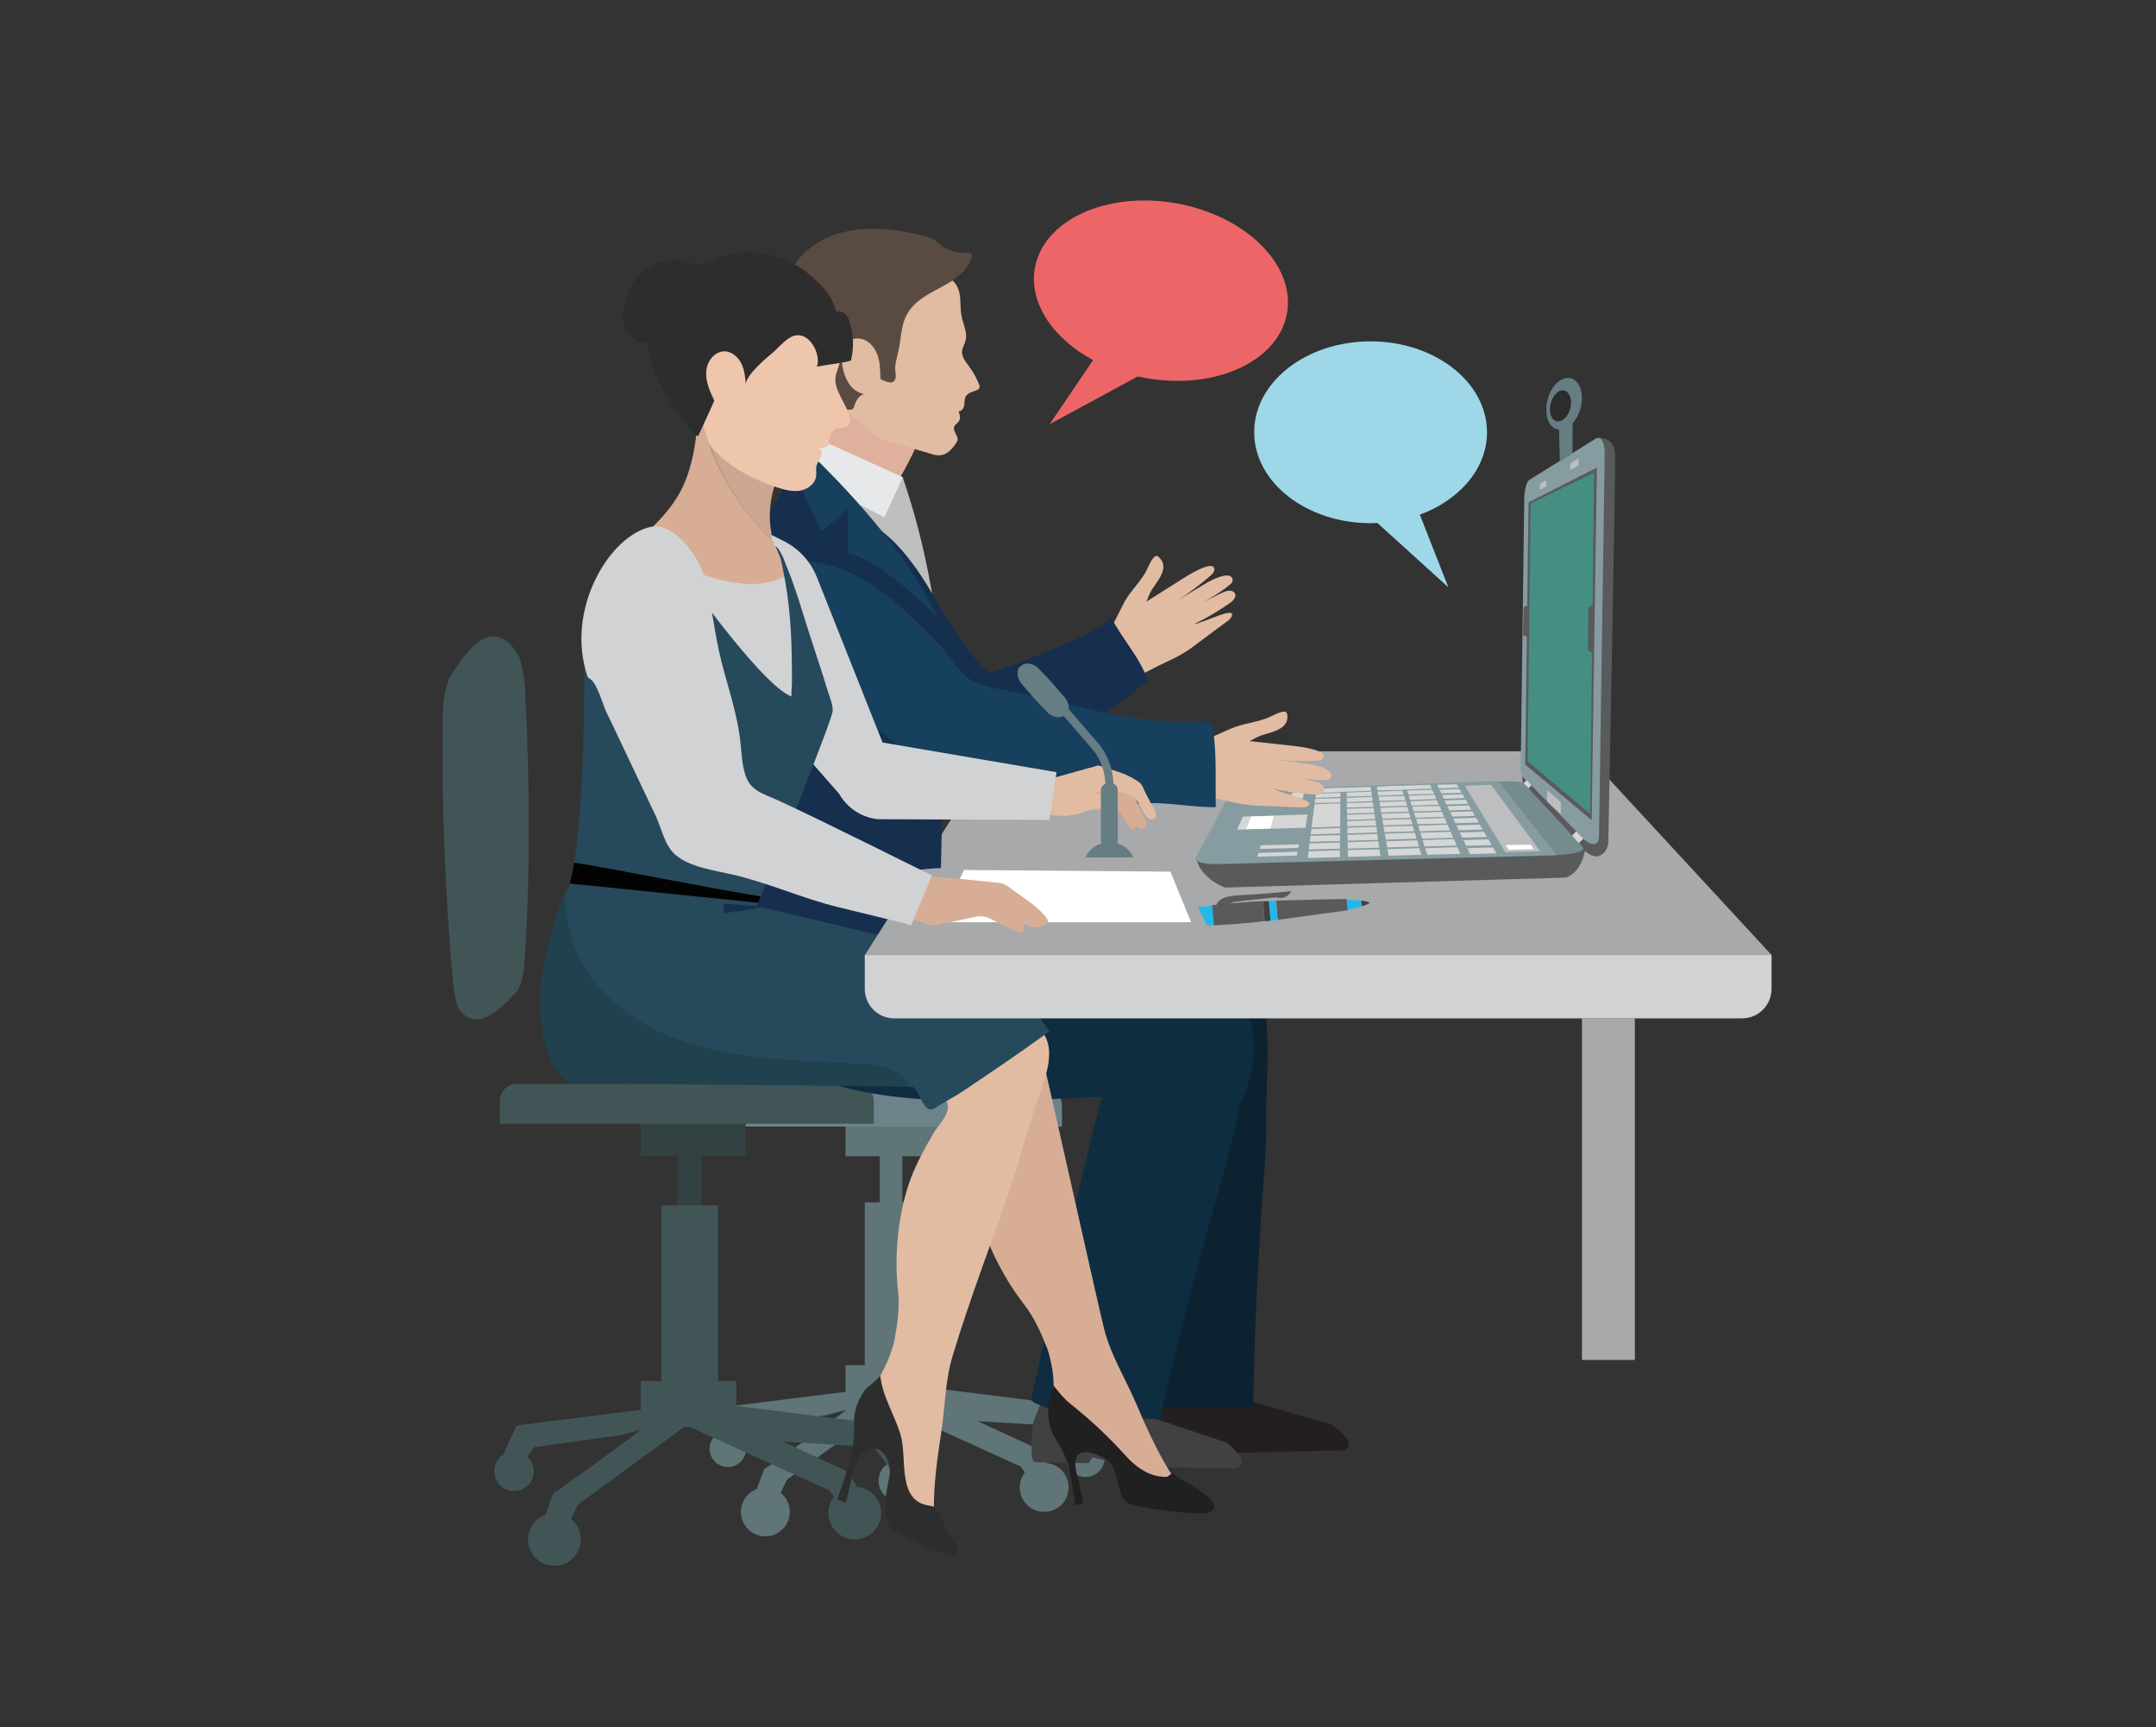 <?xml version="1.0" encoding="utf-8"?>
<!-- Generator: Adobe Illustrator 28.2.0, SVG Export Plug-In . SVG Version: 6.00 Build 0)  -->
<svg version="1.1" id="Слой_1" xmlns="http://www.w3.org/2000/svg" xmlns:xlink="http://www.w3.org/1999/xlink" x="0px" y="0px"
	 viewBox="0 0 90.85 72.76" style="enable-background:new 0 0 90.85 72.76;" xml:space="preserve">
<rect x="0" y="0" width="90.85" height="72.76" fill="#333333" stroke="none"/>
<style type="text/css">
	.st0{fill:#6C838A;}
	.st1{fill:#5F7578;}
	.st2{fill:#324142;}
	.st3{fill:#415557;}
	.st4{fill:#231F20;}
	.st5{fill:#414142;}
	.st6{fill:#0D2230;}
	.st7{fill:#0E2D40;}
	.st8{fill:#162F4E;}
	.st9{fill:#D8AD95;}
	.st10{fill:#212020;}
	.st11{fill:#E2BCA2;}
	.st12{fill:#2D2D2D;}
	.st13{fill:#22414F;}
	.st14{fill:#27495C;}
	.st15{fill:#D1D2D4;}
	.st16{fill:#A7A9AB;}
	.st17{fill:#FFFFFF;}
	.st18{fill:#595A5C;}
	.st19{fill:#869CA1;}
	.st20{fill:#BDBEC0;}
	.st21{fill:#448F81;}
	.st22{fill:#758B8E;}
	.st23{fill:#D5D6D5;}
	.st24{fill:#657D83;}
	.st25{fill:#2B2C2C;}
	.st26{fill:#DEB09D;}
	.st27{fill:#5A4B42;}
	.st28{fill:#E7E8E9;}
	.st29{fill:#17405E;}
	.st30{fill:#CCA692;}
	.st31{fill:#EEC6AB;}
	.st32{fill:#030304;}
	.st33{fill:#24B7EA;}
	.st34{fill:#9ED7E8;}
	.st35{fill:#EC6667;}
</style>
<g id="_x31_4">
	<g id="_x35__6_">
		<g id="_x32__2_">
			<g>
				<g id="_x31__3_">
					<path class="st0" d="M28.17,30c0.9-1.49,1.81-2.21,2.65-0.86c0.12,0.21,0.25,0.89,0.28,1.43c0.21,4.02,0.19,7.63-0.04,10.82
						c-0.03,0.36-0.16,0.78-0.29,0.93c-0.85,0.92-1.59,1.46-2.22,0.72c-0.1-0.12-0.22-0.6-0.26-1c-0.32-3.51-0.48-7.07-0.41-10.67
						C27.9,30.88,28.03,30.25,28.17,30z"/>
					<rect x="35.63" y="46.68" class="st1" width="4.1" height="2.03"/>
					<path class="st0" d="M44.75,46.57v0.89H30.12v-0.89c0-0.37,0.3-0.67,0.67-0.67h13.28C44.45,45.89,44.75,46.19,44.75,46.57z"/>
					<rect x="37.07" y="47.62" class="st1" width="0.95" height="7.89"/>
					<rect x="36.44" y="50.65" class="st1" width="2.22" height="7.59"/>
					<rect x="35.63" y="57.51" class="st1" width="3.74" height="1.79"/>
					<polygon class="st1" points="38.02,58.4 38.72,58.73 38.74,58.4 45.45,59.24 46.27,61.03 45.45,61.03 44.75,60.08 41.2,59.87 
						43.71,61.03 44.49,62.24 43.64,62.66 43.01,61.78 37.55,59.3 					"/>
					<path class="st1" d="M36.6,58.6l0.61-0.46l0.65,0.77l-4.7,3.43l-0.54,1.13l-0.92-0.23l0.5-1.35
						C32.21,61.9,35.93,59.31,36.6,58.6L36.6,58.6z"/>
					<path class="st1" d="M30.78,59.24l6.71-0.84l0.02,0.31c-0.8,0.56-1.74,0.61-2.65,0.9l-3.38,0.47l-0.7,0.95h-0.82L30.78,59.24z"
						/>
					<path class="st1" d="M44.93,61.41c0,0.45,0.36,0.81,0.81,0.81c0.45,0,0.81-0.36,0.81-0.81s-0.36-0.81-0.81-0.81
						C45.29,60.6,44.93,60.96,44.93,61.41z"/>
					<path class="st1" d="M42.97,62.66c0,0.57,0.46,1.03,1.03,1.03c0.57,0,1.03-0.46,1.03-1.03c0-0.57-0.46-1.03-1.03-1.03
						C43.43,61.63,42.97,62.09,42.97,62.66z"/>
					<path class="st1" d="M31.22,63.69c0,0.57,0.46,1.03,1.03,1.03c0.57,0,1.03-0.46,1.03-1.03c0-0.57-0.46-1.03-1.03-1.03
						C31.68,62.66,31.22,63.12,31.22,63.69z"/>
					<path class="st1" d="M29.9,61.03c0,0.42,0.34,0.77,0.77,0.77c0.43,0,0.77-0.34,0.77-0.77c0-0.42-0.34-0.77-0.77-0.77
						C30.25,60.26,29.9,60.61,29.9,61.03z"/>
				</g>
				<g>
					<path class="st1" d="M37.02,62.38c0,0.48,0.39,0.87,0.87,0.87c0.48,0,0.87-0.39,0.87-0.87c0-0.48-0.39-0.87-0.87-0.87
						C37.41,61.51,37.02,61.9,37.02,62.38z"/>
					<rect x="27" y="46.5" class="st2" width="4.42" height="2.18"/>
					<rect x="28.55" y="47.52" class="st2" width="1.02" height="8.51"/>
					<rect x="27" y="58.18" class="st3" width="4.03" height="1.93"/>
					<g>
						<path class="st3" d="M21.76,41.79c0.14-0.16,0.29-0.61,0.32-1c0.25-3.44,0.27-7.33,0.05-11.67c-0.03-0.59-0.17-1.32-0.3-1.54
							c-0.9-1.46-1.89-0.68-2.86,0.93c-0.15,0.27-0.3,0.94-0.31,1.47c-0.07,3.88,0.1,7.72,0.44,11.5c0.04,0.43,0.16,0.94,0.27,1.08
							C20.05,43.37,20.85,42.78,21.76,41.79z"/>
						<path class="st3" d="M21.06,46.38v0.96h15.76v-0.96c0-0.4-0.32-0.72-0.72-0.72H21.79C21.39,45.65,21.06,45.98,21.06,46.38z"/>
						<path class="st3" d="M37.58,61.98h0.88l-0.88-1.93l-7.23-0.91l-0.02,0.35l-0.75-0.35l-0.24,0.46L29,59.2l0-0.06l-0.04,0.01
							l-0.15-0.18h1.45v-8.19h-2.39v8.19h0.68l-0.36,0.27l-6.42,0.81l-0.56,1.23c-0.23,0.15-0.38,0.4-0.38,0.7
							c0,0.46,0.37,0.83,0.83,0.83c0.46,0,0.83-0.37,0.83-0.83c0-0.24-0.1-0.45-0.27-0.61l0.3-0.41l3.64-0.5
							c0.28-0.09,0.56-0.15,0.83-0.22c-1.43,1.11-3.68,2.68-3.68,2.68l-0.33,0.89c-0.42,0.16-0.73,0.56-0.73,1.04
							c0,0.62,0.5,1.11,1.11,1.11c0.61,0,1.11-0.5,1.11-1.11c0-0.35-0.16-0.66-0.41-0.86l0.28-0.59l4.86-3.56l-0.14,0.27l5.88,2.67
							l0.2,0.28c-0.14,0.19-0.23,0.42-0.23,0.68c0,0.61,0.5,1.11,1.11,1.11c0.61,0,1.11-0.5,1.11-1.11c0-0.58-0.45-1.05-1.01-1.1
							l-0.42-0.65L33,60.73l3.83,0.23L37.58,61.98z"/>
					</g>
				</g>
				<g>
					<path class="st4" d="M47.96,59.48l0.45-1.25l3.51-0.41l-0.3,0.89l4.51,1.31c0,0,0.32,0.22,0.64,0.61
						c0.15,0.19,0.03,0.47-0.22,0.47l-4.34,0.1c-0.18-0.03-0.35-0.06-0.53-0.09V61.1l-0.04,0c-0.39-0.07-0.76-0.15-1.12-0.23
						l-0.15,0.26l-2.21,0.05c-0.04-0.01-0.07-0.02-0.11-0.03C47.85,61.07,47.96,59.48,47.96,59.48z"/>
					<path class="st5" d="M43.54,59.9l0.5-1.24l3.52-0.26l-0.33,0.88l4.45,1.49c0,0,0.3,0.22,0.59,0.6c0.16,0.2,0.01,0.5-0.25,0.49
						l-4.31-0.08c-0.18-0.04-0.35-0.07-0.52-0.11v-0.01l-0.04,0c-0.38-0.09-0.76-0.18-1.11-0.27l-0.16,0.25l-2.21-0.04
						c-0.04-0.01-0.07-0.02-0.1-0.04C43.36,61.48,43.54,59.9,43.54,59.9z"/>
					<path class="st6" d="M53.42,44.37c0-0.59-0.02-1.18-0.12-1.79c-0.21-1.25-1.59-1.54-2.66-1.8c-1.56-0.38-3.12-0.75-4.67-1.13
						c-2.03-0.49-4.06-0.98-6.09-1.47l-8.28,0.19c2.4-0.05,5.05,0.61,7.28,1.4c1.55,0.55,3.06,1.28,4.34,2.32
						c0.64,0.51,1.19,1.1,1.68,1.75c0.67,0.9,1.52,1.38,2.55,1.8c0.24,0.1,0.49,0.2,0.68,0.37c0.07,0.06,0.14,0.14,0.2,0.22
						c-0.32,4.47-0.19,13.09-0.19,13.09s0.55-0.03,4.67-0.05c0.03-2.82,0.18-5.64,0.36-8.46c0.08-1.24,0.21-2.48,0.19-3.72
						C53.34,46.16,53.42,45.27,53.42,44.37z"/>
					<path class="st7" d="M52.57,42.72c-0.47-1.02-1.7-1.04-3-1.4c-1.36-0.38-2.73-0.75-4.09-1.13c-1.74-0.48-3.48-0.96-5.22-1.44
						c0,0-9.11-0.52-9.11-0.52c-0.33-0.02-0.74,2-0.76,2.21c-0.2,1.68,0.6,3.12,1.99,4.03c3.13,2.05,7.65,1.98,11.22,1.86
						c0.92-0.03,1.89-0.11,2.83-0.12c-1.23,4.69-2.98,12.77-2.98,12.77s0.46,0.71,5.43,0.8c0.55-2.49,1.19-4.95,1.85-7.41
						c0.51-1.91,1.15-3.81,1.49-5.76C52.82,45.46,53.06,43.78,52.57,42.72z"/>
					<path class="st8" d="M39.66,36.57c-3.08,0.11-6.02,1.58-9.17,1.9c-0.13,2.05-0.36,3.96-0.64,5.7h10.41
						c-0.03-2.79-0.63-5.12-0.62-6.62C39.65,37.21,39.65,36.89,39.66,36.57z"/>
				</g>
				<g>
					<g>
						<path class="st9" d="M41.97,43.7l-0.42-0.37c0.42-0.03,0.84-0.12,1.24-0.27c0.2-0.07,0.43-0.16,0.61-0.06
							c0.17,0.09,0.24,0.3,0.28,0.49c0.31,1.21,2.63,11.67,2.85,12.51c0.29,1.11,0.87,2.03,1.32,3.07c0.42,0.98,0.88,2.02,1.44,2.92
							c0.1,0.16,0.3,0.31,0.51,0.44c0.14,0.09,0.28,0.17,0.39,0.25c-0.07,0.1-0.15,0.19-0.25,0.27c-0.1,0.08-0.21,0.14-0.32,0.19
							l-0.93,0.04c-0.01,0-0.01,0-0.02,0c-0.42-0.1-0.73-0.41-0.96-0.76c-0.24-0.37-0.29-0.83-0.57-1.17
							c-0.32-0.39-0.78-0.63-1.17-0.94c-0.24-0.19-0.47-0.39-0.75-0.53c-0.21-0.11-0.43-0.18-0.63-0.29
							c-0.31-0.17-0.22-0.31-0.2-0.64c0.02-0.27,0.01-0.54-0.01-0.86c-0.03-0.37-0.15-0.94-0.29-1.28
							c-0.25-0.62-0.52-1.22-0.93-1.75c-0.95-1.22-1.76-2.86-2.05-4.4c-0.12-0.67-0.16-1.35-0.18-2.02
							c-0.02-0.66,0.07-1.46-0.11-2.09c-0.12-0.43-0.41-0.84-0.58-1.26c-0.14-0.34-0.28-0.69-0.41-1.03L41.97,43.7z"/>
						<path class="st10" d="M44.17,59.21c0.01-0.15,0.28-0.76,0.21-0.86c0.22,0.28,0.46,0.58,0.74,0.8c0.84,0.67,1.6,1.38,2.31,2.17
							c0.27,0.3,0.59,0.57,0.96,0.74c0.19,0.08,0.38,0.13,0.58,0.15c0.06,0,0.15,0.02,0.21,0c0.08-0.03,0.15-0.15,0.24-0.14
							c0.04,0,0.07,0.03,0.09,0.06c0.17,0.18,0.44,0.27,0.64,0.41c0.24,0.16,1.31,0.73,0.94,1.1c-0.11,0.11-0.36,0.11-0.51,0.11
							c-0.3,0.01-0.61-0.02-0.91-0.05c-0.65-0.07-1.31-0.16-1.95-0.3c-0.71-0.15-0.51-1.36-0.96-1.8c-0.25-0.25-1.15-0.68-1.39-0.23
							c-0.18,0.34,0.1,1.03,0.16,1.39c0.02,0.15,0.12,0.43,0.1,0.62l-0.33,0.01c-0.15-0.94-0.18-1.82-0.75-2.66
							C44.25,60.3,44.13,59.75,44.17,59.21z"/>
					</g>
					<g>
						<path class="st11" d="M43.43,43.03c0.04,0.02,0.09,0.05,0.12,0.08c0.13,0.09,0.25,0.21,0.35,0.33
							c0.71,0.88,0.02,2.25-0.29,3.2c-0.39,1.18-0.68,2.38-1.09,3.55c-0.79,2.29-1.66,4.56-2.36,6.87c-0.34,1.09-0.33,2.19-0.5,3.3
							c-0.16,1.05-0.32,2.18-0.31,3.25c0,0.19,0.1,0.42,0.2,0.64c0.07,0.15,0.15,0.3,0.2,0.42c-0.11,0.05-0.23,0.08-0.35,0.1
							c-0.13,0.02-0.25,0.01-0.37-0.01l-0.82-0.46c-0.01-0.01-0.01-0.01-0.02-0.02c-0.31-0.31-0.41-0.73-0.41-1.15
							c0-0.44,0.19-0.86,0.13-1.3c-0.06-0.5-0.33-0.95-0.5-1.41c-0.11-0.29-0.2-0.58-0.36-0.85c-0.12-0.2-0.27-0.38-0.38-0.58
							c-0.18-0.31-0.02-0.38,0.17-0.65c0.16-0.22,0.3-0.45,0.44-0.74c0.17-0.33,0.37-0.88,0.43-1.24c0.11-0.66,0.21-1.31,0.13-1.98
							c-0.17-1.54,0.01-3.36,0.57-4.82c0.25-0.63,0.58-1.23,0.92-1.81c0.3-0.51,0.89-0.94,0.46-1.53c-0.15-0.2-0.34-0.38-0.46-0.6
							c-0.04-0.08-0.07-0.16-0.07-0.25c0-0.14,0.09-0.26,0.18-0.36c0.34-0.43,0.76-0.79,1.1-1.21c0.13-0.16,0.14-0.25,0.35-0.3
							c0.23-0.06,0.43,0.01,0.68-0.11c0.31-0.16,0.6-0.49,0.94-0.57C42.8,42.78,43.16,42.89,43.43,43.03z"/>
						<path class="st12" d="M36.46,58.54c0.09-0.12,0.64-0.5,0.63-0.62c0.09,0.9,0.58,1.63,0.85,2.49c0.31,0.98-0.17,2.77,1.17,3.01
							c0.09,0.02,0.18,0.02,0.26,0.07c0.11,0.06,0.16,0.19,0.21,0.3c0.15,0.36,0.29,0.68,0.5,1c0.11,0.16,0.5,0.6,0.13,0.73
							c-0.19,0.07-0.52-0.11-0.7-0.17c-0.38-0.13-0.75-0.29-1.1-0.48c-0.28-0.14-0.79-0.33-0.94-0.62
							c-0.37-0.71-0.08-1.43,0.02-2.15c0.06-0.44-0.24-1.21-0.83-1.07c-0.72,0.16-0.82,1.71-1.03,2.27
							c-0.12-0.05-0.23-0.1-0.35-0.14c0.35-0.99,0.76-2.06,0.71-3.12C35.95,59.51,36.14,58.97,36.46,58.54z"/>
					</g>
					<g>
						<path class="st13" d="M24.06,45.66c0.01,0,0.02,0.01,0.02,0.01c0,0,2.43-0.01,2.5-0.01c0.45,0,10.15,0.1,10.15,0.1
							c0.79,0.01,1.36,0.02,1.58,0.02c-0.33-0.82-1.46-0.97-2.29-0.97c-3.91-0.17-8.5-0.23-11.11-3.63
							c-0.77-0.99-1.04-2.23-1.14-3.5c-0.33,0.68-0.84,2.77-0.89,3.09c-0.19,1.22-0.2,2.77,0.33,3.91
							C23.41,45.13,23.71,45.44,24.06,45.66z"/>
						<path class="st14" d="M36.02,44.81c-3.91-0.17-8.5-0.23-11.11-3.63c-0.77-0.99-1.04-2.23-1.14-3.5
							c0.07-0.14,0.13-0.22,0.18-0.22c0.01,0,7.94,0.71,7.94,0.71l10.37,2.47l1.96,2.81c-0.06,0.04-0.11,0.08-0.17,0.12
							c-1.11,0.81-2.26,1.58-3.4,2.35c-0.34,0.23-0.7,0.42-1.05,0.63c-0.16,0.09-0.27,0.22-0.44,0.18
							c-0.32-0.08-0.48-0.95-0.75-0.95c0,0-0.04,0-0.1,0C37.98,44.96,36.85,44.81,36.02,44.81z"/>
					</g>
				</g>
				<g>
					<path class="st15" d="M36.44,40.22v1.44c0,0.69,0.56,1.24,1.24,1.24h35.73c0.69,0,1.24-0.56,1.24-1.24v-1.44H36.44z"/>
					<polygon class="st16" points="66.72,31.65 41.9,31.65 36.44,40.24 74.66,40.24 					"/>
				</g>
				<polygon class="st17" points="49.32,36.72 50.19,38.85 39.58,38.85 40.62,36.65 				"/>
				<g>
					<path class="st18" d="M66.44,27.34c0.02-0.34,0.91-8.9,0.91-8.9s0.69-0.07,0.71,0.74c0.02,0.81-0.29,16.34-0.29,16.34
						c-0.05,0.41-0.36,0.56-0.47,0.56c-0.53-0.03-0.65-0.46-1.79-1.67c-1.3-1.38-1.26-1.19-1.35-1.43
						C63.96,31.24,66.28,30.6,66.44,27.34z"/>
					<path class="st18" d="M66.81,35.7c0,0-0.09,1-0.82,1.27c-0.96,0.03-14.36,0.42-14.36,0.42s-0.94-0.31-1.2-1.14
						C55.62,35.23,66.81,35.7,66.81,35.7z"/>
					<g>
						<path class="st19" d="M64.28,32.83l2.5,2.56c0.21,0.2,0.6,0.31,0.6-0.17l0.24-16.1c0.01-0.49-0.17-0.77-0.38-0.64l-2.79,1.73
							c-0.12,0.07-0.21,0.41-0.22,0.75l-0.15,11.39C64.09,32.69,64.16,32.72,64.28,32.83z"/>
						<polygon class="st18" points="64.27,32.21 67.07,34.55 67.29,19.7 64.41,21.16 						"/>
						<polygon class="st20" points="66.17,19.8 66.52,19.6 66.52,19.31 66.17,19.52 						"/>
						<polygon class="st20" points="64.89,20.63 65.16,20.49 65.16,20.23 64.89,20.38 						"/>
						<polygon class="st20" points="65.19,33.76 65.77,34.29 65.77,33.79 65.2,33.29 						"/>
						<g>
							<polygon class="st21" points="64.37,32.07 67.01,34.29 67.17,19.91 64.5,21.21 							"/>
							<g>
								<path class="st22" d="M63.19,32.92c0.51-0.02,0.95,0,1.03,0.09l2.47,2.67c0.15,0.16-0.31,0.31-1.02,0.33l-0.19,0l-2.48-3.1
									L63.19,32.92z"/>
								<path class="st19" d="M52.77,33.27l10.35-0.37l2.48,3.13L51.4,36.4c-0.65,0.02-1.1-0.1-1.02-0.26l1.44-2.68
									C51.87,33.38,52.29,33.29,52.77,33.27z"/>
								<polygon class="st23" points="52.13,34.95 55.01,34.87 55.1,34.31 52.37,34.4 								"/>
								<polygon class="st17" points="53.68,34.37 53.53,34.9 52.51,34.93 52.72,34.4 								"/>
								<g>
									<polygon class="st23" points="54.9,33.63 54.38,33.65 54.44,33.4 54.95,33.38 									"/>
									<polygon class="st23" points="53.89,33.42 53.82,33.66 53.3,33.68 53.39,33.44 									"/>
								</g>
								<g>
									<polygon class="st23" points="54.73,35.57 54.7,35.72 53.08,35.76 53.13,35.61 									"/>
									<polygon class="st23" points="53.03,35.93 54.67,35.88 54.65,36.04 52.98,36.09 									"/>
								</g>
								<polygon class="st20" points="63.43,35.9 64.9,35.86 62.83,33.06 61.73,33.1 								"/>
								<polygon class="st17" points="64.49,35.58 64.63,35.77 63.58,35.8 63.45,35.6 								"/>
								<g>
									<polygon class="st23" points="62.91,35.7 63.06,35.95 61.95,35.98 61.83,35.73 									"/>
									<polygon class="st23" points="62.72,35.36 62.85,35.6 61.78,35.63 61.67,35.39 									"/>
									<polygon class="st23" points="62.53,35.04 62.66,35.26 61.62,35.29 61.51,35.07 									"/>
									<polygon class="st23" points="62.36,34.74 62.48,34.95 61.47,34.98 61.37,34.77 									"/>
									<polygon class="st23" points="62.2,34.45 62.31,34.65 61.33,34.68 61.24,34.48 									"/>
									<polygon class="st23" points="62.04,34.18 62.15,34.37 61.2,34.4 61.11,34.21 									"/>
									<polygon class="st23" points="61.9,33.93 62,34.11 61.07,34.14 60.99,33.96 									"/>
									<polygon class="st23" points="61.76,33.69 61.86,33.86 60.95,33.89 60.87,33.72 									"/>
									<polygon class="st23" points="61.63,33.46 61.72,33.62 60.84,33.65 60.77,33.49 									"/>
									<polygon class="st23" points="61.5,33.24 61.59,33.4 60.74,33.42 60.66,33.27 									"/>
									<polygon class="st23" points="61.38,33.04 61.47,33.18 60.63,33.21 60.56,33.06 									"/>
								</g>
								<g>
									<polygon class="st23" points="61.54,35.97 60.14,36.01 60.05,35.73 61.41,35.69 									"/>
									<polygon class="st23" points="61.38,35.62 60.03,35.66 59.95,35.39 61.27,35.35 									"/>
									<polygon class="st23" points="61.24,35.29 59.93,35.33 59.85,35.08 61.13,35.04 									"/>
									<polygon class="st23" points="61.1,34.98 59.83,35.02 59.76,34.78 61,34.74 									"/>
									<polygon class="st23" points="60.97,34.69 59.74,34.72 59.67,34.5 60.88,34.46 									"/>
									<polygon class="st23" points="60.85,34.41 59.65,34.45 59.58,34.24 60.76,34.2 									"/>
									<polygon class="st23" points="60.74,34.15 59.57,34.18 59.51,33.98 60.65,33.95 									"/>
									<polygon class="st23" points="60.63,33.9 59.49,33.94 59.43,33.75 60.54,33.71 									"/>
									<polygon class="st23" points="60.52,33.66 59.42,33.7 59.36,33.52 60.45,33.48 									"/>
									<polygon class="st23" points="60.43,33.44 59.35,33.47 59.29,33.3 60.35,33.27 									"/>
									<polygon class="st23" points="60.26,33.06 60.33,33.22 58.49,33.29 58.46,33.12 									"/>
								</g>
								<g>
									<polygon class="st23" points="59.89,36.01 58.51,36.05 58.46,35.77 59.81,35.73 									"/>
									<polygon class="st23" points="59.79,35.66 58.45,35.7 58.41,35.44 59.71,35.4 									"/>
									<polygon class="st23" points="59.69,35.33 58.4,35.37 58.35,35.12 59.62,35.08 									"/>
									<polygon class="st23" points="59.6,35.02 58.34,35.06 58.3,34.82 59.53,34.79 									"/>
									<polygon class="st23" points="59.52,34.73 58.29,34.77 58.25,34.54 59.45,34.51 									"/>
									<polygon class="st23" points="59.44,34.45 58.25,34.49 58.21,34.28 59.37,34.24 									"/>
									<polygon class="st23" points="59.36,34.19 58.2,34.23 58.17,34.03 59.3,33.99 									"/>
									<polygon class="st23" points="59.29,33.94 58.16,33.98 58.13,33.79 59.23,33.75 									"/>
									<polygon class="st23" points="59.22,33.71 58.12,33.74 58.09,33.56 59.17,33.53 									"/>
									<polygon class="st23" points="59.15,33.48 58.08,33.52 58.05,33.35 59.1,33.31 									"/>
									<polygon class="st23" points="59.04,33.1 59.09,33.27 58.04,33.3 58.02,33.14 									"/>
								</g>
								<g>
									<polygon class="st23" points="58.17,36.06 56.8,36.1 56.79,35.81 58.13,35.78 									"/>
									<polygon class="st23" points="58.12,35.71 56.79,35.75 56.79,35.48 58.08,35.44 									"/>
									<polygon class="st23" points="58.07,35.38 56.79,35.42 56.78,35.17 58.04,35.13 									"/>
									<polygon class="st23" points="58.03,35.07 56.78,35.11 56.78,34.87 58,34.83 									"/>
									<polygon class="st23" points="57.99,34.78 56.77,34.81 56.77,34.59 57.96,34.55 									"/>
									<polygon class="st23" points="57.95,34.5 56.77,34.54 56.76,34.32 57.92,34.29 									"/>
									<polygon class="st23" points="57.91,34.24 56.76,34.27 56.76,34.07 57.88,34.04 									"/>
									<polygon class="st23" points="57.88,33.99 56.76,34.02 56.75,33.83 57.85,33.8 									"/>
									<polygon class="st23" points="57.84,33.75 56.75,33.79 56.75,33.61 57.82,33.57 									"/>
									<polygon class="st23" points="57.81,33.53 56.75,33.56 56.75,33.39 57.79,33.35 									"/>
									<polygon class="st23" points="57.76,33.15 57.78,33.31 55.68,33.39 55.69,33.22 									"/>
								</g>
								<g>
									<polygon class="st23" points="56.46,36.11 55.11,36.14 55.14,35.86 56.46,35.82 									"/>
									<polygon class="st23" points="56.46,35.75 55.15,35.79 55.18,35.53 56.47,35.49 									"/>
									<polygon class="st23" points="56.47,35.43 55.19,35.46 55.22,35.21 56.47,35.18 									"/>
									<polygon class="st23" points="56.47,35.11 55.23,35.15 55.26,34.92 56.47,34.88 									"/>
									<polygon class="st23" points="56.47,34.82 55.27,34.86 55.3,34.64 56.47,34.6 									"/>
									<polygon class="st23" points="56.47,34.54 55.3,34.58 55.33,34.37 56.48,34.33 									"/>
									<polygon class="st23" points="56.47,34.76 55.28,34.79 55.39,33.88 56.48,33.84 									"/>
									<polygon class="st23" points="56.48,33.8 55.4,33.83 55.42,33.65 56.48,33.62 									"/>
									<polygon class="st23" points="56.48,33.57 55.43,33.61 55.45,33.44 56.49,33.4 									"/>
									<polygon class="st23" points="56.49,33.19 56.49,33.36 55.46,33.39 55.48,33.23 									"/>
								</g>
							</g>
						</g>
					</g>
					<path class="st18" d="M66.93,25.67c0-0.09,0.07-0.17,0.15-0.16c0.01,0,0.03,0,0.04,0.01v1.94c-0.02,0.01-0.04,0.01-0.06,0.01
						c-0.08,0-0.15-0.08-0.15-0.17L66.93,25.67z"/>
					<path class="st18" d="M64.2,25.64c0-0.06,0.06-0.11,0.13-0.11c0.01,0,0.02,0,0.03,0v1.27c-0.02,0.01-0.04,0.01-0.05,0.01
						c-0.07,0-0.13-0.05-0.13-0.11L64.2,25.64z"/>
					<polygon class="st23" points="66.72,35.33 66.53,35.52 66.24,35.2 66.42,35.02 					"/>
					<polygon class="st23" points="64.53,33.08 64.42,33.21 64.2,33 64.33,32.86 					"/>
					<g>
						<path class="st24" d="M66.66,16.8c-0.01,0.52-0.29,1.06-0.67,1.24c-0.41,0.2-0.81-0.1-0.83-0.72
							c-0.03-0.66,0.36-1.3,0.81-1.39C66.38,15.85,66.67,16.25,66.66,16.8z"/>
						<path class="st25" d="M66.2,16.96c0,0.33-0.18,0.66-0.41,0.76c-0.25,0.11-0.47-0.08-0.48-0.45c-0.01-0.37,0.21-0.75,0.47-0.82
							C66.02,16.4,66.2,16.63,66.2,16.96z"/>
						<polygon class="st24" points="66.26,19.1 65.73,19.45 65.69,17.93 66.27,17.67 						"/>
					</g>
				</g>
				<g>
					<path class="st26" d="M38.6,18.82c0,0-0.82,1.82-1.4,2.25c-0.58,0.43-3.75-0.67-3.75-0.67s1.15-2.95,0.99-3.41
						c-0.15-0.47,0.8-0.87,0.8-0.87L38.6,18.82z"/>
					<path class="st11" d="M35.24,16.73c0.31,0.28,0.5,0.74,0.86,0.94c0.2,0.11,0.17,0.19,0.86,0.71c0.2,0.15,0.46,0.2,0.7,0.27
						c0.51,0.15,1.03,0.31,1.54,0.46c0.13,0.04,0.27,0.08,0.41,0.07c0.29-0.02,0.51-0.26,0.67-0.5c0.03-0.04,0.05-0.08,0.07-0.13
						c0.04-0.2-0.22-0.39-0.14-0.58c0.04-0.09,0.14-0.14,0.2-0.23c0.08-0.12,0.03-0.29-0.02-0.42c0.12,0.02,0.22-0.12,0.24-0.24
						c0.02-0.12,0-0.26,0.06-0.37c0.09-0.18,0.32-0.2,0.5-0.29c0.07-0.03,0.11-0.11,0.08-0.19c-0.1-0.27-0.24-0.52-0.41-0.76
						c-0.15-0.21-0.34-0.42-0.32-0.68c0.02-0.16,0.11-0.3,0.15-0.46c0.08-0.33-0.1-0.66-0.17-1c-0.05-0.25-0.04-0.51-0.06-0.77
						c-0.02-0.26-0.1-0.53-0.28-0.7c-0.55-0.52-0.8-1.13-1.48-1.46c-1.2-0.58-2.67-0.38-3.84,0.26c-0.36,0.2-0.7,0.44-0.96,0.76
						c-0.2,0.26-0.34,0.55-0.45,0.86c-0.23,0.68-0.28,1.43-0.1,2.12c0.17,0.7,0.57,1.34,1.14,1.78
						C34.74,16.37,35.02,16.52,35.24,16.73z"/>
					<path class="st11" d="M46.79,26.53c-0.01-0.08,0.16-0.31,0.19-0.38c0.13-0.25,0.25-0.5,0.38-0.75
						c0.25-0.48,0.66-0.84,0.92-1.31c0.08-0.14,0.26-0.63,0.44-0.67c0.04-0.01,0.08,0.02,0.11,0.05c0.49,0.44-0.08,1.02-0.31,1.4
						c-0.09,0.14-0.14,0.33-0.22,0.48c0.42-0.26,0.83-0.53,1.25-0.79c0.24-0.15,1.42-0.95,1.6-0.65c0.09,0.15-0.1,0.31-0.2,0.39
						c-0.43,0.37-0.88,0.71-1.36,1.01c0.41-0.25,0.82-0.49,1.23-0.74c0.19-0.11,0.95-0.52,1.1-0.22c0.04,0.08,0.02,0.19-0.06,0.25
						c-0.52,0.44-1.14,0.77-1.77,1.05c0.47-0.22,0.94-0.45,1.41-0.68c0.12-0.06,0.37-0.15,0.5-0.02c0.16,0.16-0.05,0.37-0.17,0.45
						c-0.5,0.35-0.97,0.63-1.53,0.9c0.46-0.08,1.74-0.76,1.61-0.36c-0.04,0.11-0.13,0.19-0.23,0.26c-0.57,0.41-0.9,0.67-1.47,1.09
						c-0.23,0.17-0.63,0.4-0.9,0.52c-0.33,0.15-0.57,0.27-0.89,0.44c-0.44,0.24-0.79,0.24-1.28,0.33L46.79,26.53z"/>
					<path class="st11" d="M50.72,31.2c0.04-0.07,0.32-0.14,0.39-0.17c0.26-0.11,0.51-0.23,0.77-0.34c0.49-0.21,1.04-0.25,1.54-0.45
						c0.15-0.06,0.6-0.32,0.76-0.25c0.04,0.02,0.05,0.06,0.06,0.1c0.11,0.65-0.7,0.75-1.12,0.9c-0.16,0.06-0.31,0.16-0.47,0.23
						c0.49,0.05,0.98,0.11,1.47,0.16c0.28,0.03,1.7,0.15,1.66,0.49c-0.02,0.17-0.27,0.18-0.41,0.18c-0.56,0.02-1.13,0-1.69-0.06
						c0.47,0.06,0.95,0.12,1.42,0.19c0.22,0.03,1.06,0.19,1,0.52c-0.02,0.09-0.1,0.16-0.2,0.16c-0.69,0.02-1.37-0.11-2.03-0.29
						c0.51,0.12,1.02,0.24,1.53,0.36c0.13,0.03,0.39,0.11,0.4,0.3c0.02,0.22-0.27,0.25-0.41,0.24c-0.61-0.04-1.16-0.11-1.75-0.25
						c0.41,0.22,1.83,0.49,1.48,0.73c-0.1,0.07-0.22,0.06-0.34,0.06c-0.7-0.03-1.12-0.04-1.83-0.07c-0.29-0.01-0.74-0.08-1.03-0.15
						c-0.35-0.08-0.62-0.15-0.97-0.21c-0.49-0.09-0.76-0.31-1.2-0.54L50.72,31.2z"/>
					<path class="st27" d="M34.17,17.53c-0.09-0.17-0.19-0.32-0.26-0.51c-0.24-0.64-0.45-1.29-0.63-1.95
						C33.1,14.4,32.96,13.7,32.98,13c0.01-0.7,0.19-1.41,0.6-1.98c0.39-0.54,0.98-0.92,1.61-1.14c0.63-0.21,1.31-0.27,1.98-0.23
						c0.5,0.03,1.01,0.1,1.5,0.23c0.22,0.06,0.52,0.11,0.71,0.23c0.19,0.12,0.31,0.3,0.53,0.39c0.28,0.11,0.58,0.17,0.88,0.15
						c0.05,0,0.1,0,0.13,0.03c0.06,0.05,0.04,0.15,0.01,0.22c-0.54,1.34-2.34,1.22-2.83,2.61c-0.11,0.32-0.14,0.66-0.19,0.99
						c-0.04,0.33-0.17,0.66-0.19,0.99c-0.01,0.21,0.12,0.48-0.11,0.61c-0.1,0.06-0.51-0.1-0.51-0.15c-0.01-0.3-0.01-0.6-0.09-0.88
						c-0.08-0.29-0.25-0.56-0.5-0.71c-0.26-0.15-0.61-0.14-0.83,0.06c-0.26,0.24-0.24,0.65-0.18,1c0.08,0.51,0.35,1.07,0.91,1.18
						c-0.22,0.06-0.34,0.28-0.41,0.5c-0.02,0.05-0.03,0.11-0.08,0.14c-0.04,0.02-0.08,0.02-0.13,0.02
						c-0.71-0.02-0.99,0.21-1.44,0.72C34.32,17.83,34.25,17.68,34.17,17.53z"/>
					<path class="st20" d="M38.04,20.1c0.12,0.36,0.3,0.91,0.49,1.58c0.71,2.52,0.92,4.47,0.98,5.01c0.07,0.63,0.13,1.51,0.14,2.56
						c-1.83-2.43-3.48-3.75-4.39-4.97c-1.18-1.58-1.98-2.9-2.06-3.33c-0.08-0.43,0.01-0.89,0.45-1.31c1.1-1.06,3.52,0.84,3.52,0.84
						L38.04,20.1z"/>
					<path class="st8" d="M33.79,22.32c2.45-1.81,4.45,0.87,5.54,2.77c0.67,1.17,1.36,2.35,2.34,3.27c0.41-0.08,5.35-1.95,5.13-2.39
						c0.52,1.01,1.21,1.68,1.56,2.68c-1.47,1.4-5.49,3.75-7.01,4.36c-1.48,0.59-4.96-4.48-6.43-5.8
						C33.55,25.98,31.93,23.7,33.79,22.32z"/>
					<polygon class="st28" points="34.17,18.35 38.04,20.1 37.27,21.79 33.45,19.85 					"/>
					<path class="st8" d="M39.06,25.17c-1.07-2.1-2.56-3.49-3.6-4.3l-2.01-1.02l-1.81,3.05l-0.68,2.76
						c-0.43,1.74-0.58,3.53-0.47,5.32c0.09,1.38,0.13,2.84,0.11,4.37c-0.01,1.08-0.05,2.12-0.12,3.12c3.15-0.33,6.09-1.79,9.17-1.9
						C39.75,29.98,40.4,27.81,39.06,25.17z"/>
					<path class="st29" d="M33.89,18.87c0,0,4.07,3.69,5.59,7.12c-2.67-2.67-3.74-2.67-3.74-2.67v-1.88l-1.12,0.95l-1.18-2.53
						L33.89,18.87z"/>
					<path class="st29" d="M49.61,30.38c0.33-0.01,0.9-0.01,1.46,0.05c0.02,0.13,0.04,0.26,0.06,0.4c0.14,0.98,0.08,2.18,0.1,3.17
						c-0.91,0.03-2.18-0.24-3.09-0.15c-2.29,0.22-8.39-1-8.94-1.42c-1.64-1.26-3.28-2.52-4.95-3.71c-0.94-0.66-2.66-2.05-2.53-3.45
						c0.01-0.11,0.03-0.21,0.06-0.31c0.62-2.1,3.4-1.26,4.64-0.53c1.03,0.6,1.89,1.45,2.74,2.28c1.38,1.35,1.07,2.01,3.01,2.33
						C44.22,29.4,47.54,30.47,49.61,30.38z"/>
				</g>
				<g>
					<path class="st30" d="M29.41,16.89c0.53,0.54,1,0.99,1.39,1.36c1.47,1.37,2.04,1.65,2.04,1.65c0.03,0.08-0.7,1.23-0.26,2.9
						C30.9,21.23,29.8,19.15,29.41,16.89z"/>
					<g>
						<path class="st9" d="M47.74,33.46c0.12,0.17,0.2,0.39,0.29,0.61c0.08,0.21,0.21,0.38,0.26,0.6c0.03,0.15-0.08,0.3-0.25,0.24
							c-0.06-0.02-0.12-0.07-0.17-0.11c-0.07,0.22-0.23,0.14-0.33-0.01c-0.2-0.29-0.25-0.62-0.6-0.66c-0.25-0.03-0.51,0-0.76-0.01
							c-0.43,0-0.85-0.01-1.28-0.01c0.01,0,0.13-0.51,0.14-0.55c0.08-0.3,0.14-0.52,0.47-0.52c0.41,0.01,0.83,0.01,1.24,0.02
							c0.21,0,0.42,0.01,0.61,0.08C47.52,33.22,47.64,33.33,47.74,33.46z"/>
						<path class="st11" d="M46.35,33.33c-0.08,0.01-0.15,0.04-0.23,0.06c-0.07,0.02-0.17,0-0.23,0.02c0.07-0.03,0.14,0,0.21,0.02
							c0.15,0.04,0.31,0.02,0.46,0.04c0.15,0.01,0.67,0.2,0.52,0.44c-0.14,0.21-0.46,0.16-0.63,0.13c-0.32-0.05-0.66,0.14-0.98,0.23
							c-0.83,0.25-1.62-0.06-2.38-0.24l0.57-1.05l2.62-0.73c0.25,0.08,0.5,0.16,0.75,0.24c0.35,0.11,0.66,0.25,0.96,0.46
							c0.12,0.09,0.17,0.22,0.23,0.36c0.08,0.17,0.17,0.34,0.26,0.51c0.07,0.13,0.36,0.5,0.17,0.67c-0.1,0.09-0.29-0.04-0.35-0.11
							c-0.18-0.24-0.33-0.68-0.57-0.83C47.36,33.32,46.78,33.28,46.35,33.33z"/>
						<path class="st11" d="M46.35,33.33c-0.08,0.01-0.15,0.04-0.23,0.06c-0.07,0.02-0.17,0-0.23,0.02c0.07-0.03,0.14,0,0.21,0.02
							c0.15,0.04,0.31,0.02,0.46,0.04c0.15,0.01,0.67,0.2,0.52,0.44c-0.14,0.21-0.46,0.16-0.63,0.13c-0.32-0.05-0.66,0.14-0.98,0.23
							c-0.83,0.25-1.62-0.06-2.38-0.24l0.57-1.05l2.62-0.73c0.25,0.08,0.5,0.16,0.75,0.24c0.35,0.11,0.66,0.25,0.96,0.46
							c0.12,0.09,0.17,0.22,0.23,0.36c0.08,0.17,0.17,0.34,0.26,0.51c0.07,0.13,0.36,0.5,0.17,0.67c-0.1,0.09-0.29-0.04-0.35-0.11
							c-0.18-0.24-0.33-0.68-0.57-0.83C47.36,33.32,46.78,33.28,46.35,33.33z"/>
					</g>
					<path class="st15" d="M32.52,22.54l0.52,0.26c0.63,0.32,1.12,0.86,1.38,1.51l2.77,6.97l7.33,1.25l-0.3,2.01l-7.23-0.03
						c-0.68-0.07-1.29-0.47-1.63-1.07l-2.43-2.77L32.52,22.54z"/>
					<path class="st31" d="M34.48,18.88c0.14,0.03,0.17,0.22,0.12,0.35c-0.05,0.13-0.15,0.24-0.19,0.38c-0.04,0.14,0,0.3-0.02,0.45
						c-0.04,0.32-0.35,0.55-0.67,0.61c-0.32,0.05-0.64-0.03-0.95-0.13c-1.17-0.38-2.32-1-3.02-2.01c-0.63-0.92-0.83-2.06-0.96-3.17
						c-0.08-0.68-0.14-1.38,0.03-2.05c0.05-0.19,0.12-0.38,0.21-0.56c0.84-1.64,2.72-1.83,4.26-1.26c1.51,0.56,2.42,2.28,2.08,3.83
						c-0.04,0.18-0.13,0.35-0.16,0.54c-0.06,0.4,0.17,0.76,0.34,1.1c0.11,0.22,0.46,0.85,0.12,1.02c-0.18,0.09-0.37,0-0.54,0.16
						c-0.14,0.14-0.21,0.36-0.22,0.55c0,0.03,0,0.07-0.02,0.09C34.86,18.84,34.55,18.88,34.48,18.88z"/>
					<path class="st9" d="M27.53,22.17c0.19-0.19,0.38-0.39,0.55-0.6c0.37-0.44,0.67-0.93,0.86-1.47c0.37-1.03,0.49-2.15,0.44-3.24
						c0.01,0.01,0.01,0.01,0.02,0.02c0.39,2.26,1.49,4.34,3.18,5.91c0.02,0.07,0.04,0.14,0.06,0.21c0.57,0.99,1.08,1.76,0.37,2.21
						c-0.57,0.36-2.69-0.4-3.5-0.72c-0.2-0.08-0.32-0.13-0.32-0.13c-0.15-0.06-0.33-0.65-0.4-0.79c-0.11-0.22-0.24-0.48-0.42-0.64
						c-0.14-0.12-0.28-0.16-0.46-0.19c-0.17-0.03-0.55,0.04-0.69-0.05C26.98,22.55,27.37,22.33,27.53,22.17z"/>
					<path class="st15" d="M33.25,24.14c0,0-0.98,0.98-3.58,0.08c0.23,5.28,0.59,7.7,0.59,7.7l3.11,1.04l1.07-3.43L33.25,24.14z"/>
					<path class="st14" d="M35.09,29.93c0,0.35-2.37,6.21-3.03,7.83c-0.05,0.11-0.08,0.21-0.11,0.27c-0.04,0.09-0.06,0.14-0.06,0.14
						s0,0-0.01,0c-0.2-0.01-2.81-0.19-7.9-0.7c-0.01,0-0.02,0-0.04,0c0.02-0.08,0.05-0.16,0.07-0.24c0.07-0.26,0.13-0.56,0.18-0.88
						c0.57-3.5,0.42-10.43,0.42-10.43l0.7-0.72l4.02-0.29c0,0,2.92,4.06,4.03,4.43c-0.03-0.01,0.01-0.48,0.01-0.53
						c0-0.19,0-0.38,0-0.56c0-0.38-0.01-0.76-0.02-1.14c-0.03-0.71-0.08-1.41-0.18-2.11c-0.05-0.34-0.11-0.69-0.18-1.02
						c-0.03-0.16-0.06-0.33-0.11-0.49c-0.03-0.09-0.08-0.17-0.11-0.26c-0.03-0.08-0.07-0.15-0.1-0.23c0.01,0,0.02,0.01,0.03,0.02
						c0.06,0.06,0.11,0.11,0.15,0.18c0.04,0.08,0.09,0.15,0.13,0.24c0.08,0.19,0.15,0.39,0.23,0.58c0.14,0.34,0.26,0.68,0.37,1.02
						c0.23,0.69,0.43,1.38,0.66,2.07c0.2,0.62,0.41,1.24,0.6,1.87C34.92,29.27,35.09,29.62,35.09,29.93z"/>
					<path class="st32" d="M32.06,37.76c-0.05,0.11-0.08,0.21-0.11,0.27l-7.94-0.81c0.07-0.26,0.13-0.56,0.18-0.88
						C25.66,36.56,30.53,37.54,32.06,37.76z"/>
					<path class="st12" d="M31.34,15.58c-0.03-0.09-0.06-0.18-0.1-0.27c-0.14-0.27-0.4-0.5-0.7-0.51c-0.43-0.01-0.76,0.43-0.78,0.86
						c-0.03,0.43,0.16,0.84,0.34,1.22c-0.22,0.5-0.45,0.99-0.68,1.49c-0.21,0-0.68-0.72-0.8-0.88c-0.55-0.75-1.2-1.93-1.3-2.87
						c-0.01-0.08-0.02-0.17-0.1-0.19c-0.03-0.01-0.07,0-0.1,0c-0.24,0.02-0.43-0.17-0.6-0.34c-0.06-0.06-0.11-0.12-0.15-0.19
						c-0.36-0.64,0.13-1.91,0.62-2.37c0.44-0.41,1.07-0.62,1.68-0.58c0.27,0.02,0.5,0.19,0.75,0.21c0.3,0.02,0.61-0.2,0.89-0.31
						c1.28-0.49,2.73-0.16,3.77,0.69c0.55,0.46,0.96,0.87,1.16,1.59c0.15-0.04,0.31,0.02,0.41,0.14c0.1,0.11,0.15,0.26,0.19,0.41
						c0.13,0.49,0.14,1.01,0.02,1.5c-0.02,0.07-1.28,0.22-1.44,0.27c0.15-0.39-0.11-1-0.45-1.22c-0.58-0.37-1.01,0.29-1.4,0.62
						c-0.26,0.21-1.17,0.98-1.14,1.35C31.41,15.99,31.39,15.78,31.34,15.58z"/>
					<path class="st9" d="M38.45,36.86l1.96,0.16l1.67,0.17c0.16,0.02,0.31,0.08,0.44,0.18c0.47,0.37,0.98,0.65,1.4,1.09
						c0.28,0.29,0.39,0.46-0.09,0.58c-0.32,0.08-0.61-0.02-0.82-0.27c0.08,0.1,0.18,0.22,0.14,0.36c-0.08,0.26-0.33,0.11-0.48,0.04
						c-0.32-0.16-0.64-0.31-0.95-0.47c-0.19-0.1-0.41-0.12-0.62-0.08l-1.51,0.33c-0.18,0.04-0.37,0.03-0.55-0.03l-1.2-0.39
						L38.45,36.86z"/>
					<path class="st15" d="M27.45,22.19c0.95-0.18,1.98,1.25,2.21,2.04c0.3,1.04,0.41,2.16,0.64,3.22c0.28,1.25,0.74,2.45,0.89,3.73
						c0.06,0.49,0.06,0.96,0.21,1.44c0.22,0.72,0.77,0.81,1.44,1.12c1.76,0.81,6.36,3.11,6.43,3.14l-0.88,2.11
						c-0.12-0.04-0.24-0.08-0.35-0.11c-0.9-0.22-1.8-0.44-2.7-0.66c-1.53-0.37-2.9-1.01-4.44-1.37c-0.76-0.18-1.84-0.31-2.45-0.85
						c-0.45-0.39-0.58-1.13-0.83-1.65c-0.46-0.98-0.93-1.95-1.39-2.93c-0.22-0.47-0.44-0.93-0.67-1.4c-0.15-0.31-0.39-1.21-0.67-1.4
						c-0.07-0.05-0.12-0.09-0.13-0.11C23.79,25.65,25.72,22.52,27.45,22.19z"/>
				</g>
			</g>
		</g>
		<g id="_x36__2_">
			<path class="st33" d="M57.39,38.19c-0.12,0.03-0.3,0.07-0.63,0.15c-0.01-0.15-0.02-0.29-0.03-0.44c0.34,0.02,0.53,0.04,0.65,0.05
				L57.39,38.19z"/>
			<polygon class="st33" points="51.14,38.15 50.47,38.21 50.87,38.99 51.35,38.95 			"/>
			<path class="st5" d="M53.29,38.81l-0.07-0.84c0.08,0,0.17-0.01,0.25-0.01l0.07,0.83C53.46,38.8,53.38,38.8,53.29,38.81z"/>
			<path class="st18" d="M53.78,37.94c0.87-0.03,1.72-0.04,2.96-0.07c0.01,0.16,0.03,0.32,0.04,0.48c-1.24,0.16-2.08,0.29-2.94,0.4
				L53.78,37.94z"/>
			<path class="st18" d="M51.26,38.22c0-0.01-0.04-0.14,0.11-0.27c0.16-0.15,0.48-0.23,0.94-0.24c0.93-0.05,2.09-0.16,2.1-0.17
				c0,0-0.16,0.39-0.65,0.26c-0.33,0.03-1.72,0.19-1.73,0.19c0,0-0.1,0.01-0.16,0.06c-0.03,0.03-0.06,0.07,0,0.16
				c0.05,0.08,0.03,0.12,0.01,0.14c-0.09,0.08-0.48-0.07-0.59-0.11l-0.01-0.01L51.26,38.22z"/>
			<path class="st33" d="M53.54,38.79l-0.07-0.83c0.1,0,0.2-0.01,0.3-0.01l0.06,0.81C53.74,38.76,53.64,38.77,53.54,38.79z"/>
			<path class="st18" d="M51.15,38.98c-0.02-0.28-0.04-0.57-0.07-0.85c0.86-0.09,1.52-0.14,2.14-0.17l0.07,0.84
				C52.68,38.88,52.01,38.94,51.15,38.98z"/>
			<path class="st5" d="M57.37,37.94c0.04,0,0.09,0.01,0.15,0.02c0.09,0.02,0.16,0.05,0.21,0.07c-0.05,0.03-0.1,0.06-0.17,0.09
				c-0.06,0.03-0.12,0.04-0.17,0.05C57.38,38.11,57.37,38.03,57.37,37.94z"/>
		</g>
		<rect x="66.66" y="42.89" class="st16" width="2.23" height="14.4"/>
	</g>
	<path class="st24" d="M42.97,28.1c0.03-0.03,0.07-0.06,0.1-0.08c0.16-0.13,0.48-0.06,0.66,0.11c0.44,0.44,0.75,0.79,1.16,1.28
		c0.11,0.13,0.16,0.32,0.14,0.46l1.22,1.41c0.42,0.48,0.65,1.1,0.67,1.74c0.11,0.04,0.18,0.15,0.18,0.27v2.11
		c0,0.04-0.01,0.08-0.03,0.12c0.31,0.09,0.56,0.31,0.69,0.6h-2.02c0.13-0.28,0.37-0.5,0.68-0.59c-0.02-0.04-0.03-0.08-0.03-0.13
		v-2.11c0-0.12,0.08-0.23,0.19-0.27c-0.02-0.55-0.22-1.09-0.59-1.51l-1.17-1.35c-0.16,0.11-0.47,0.05-0.65-0.12
		c-0.44-0.44-0.75-0.79-1.16-1.28C42.86,28.55,42.82,28.23,42.97,28.1z"/>
	<path class="st34" d="M57.75,14.38c2.71,0,4.91,1.72,4.91,3.83c0,0.79-0.31,1.53-0.84,2.14c-0.5,0.57-1.18,1.04-1.99,1.33l1.2,3.06
		l-2.99-2.71c-0.09,0-0.19,0.01-0.28,0.01c-2.71,0-4.91-1.72-4.91-3.83C52.84,16.1,55.04,14.38,57.75,14.38z"/>
	<path class="st35" d="M49.59,8.57c-2.93-0.53-5.61,0.68-5.98,2.71c-0.14,0.76,0.07,1.53,0.53,2.22c0.44,0.65,1.1,1.23,1.92,1.67
		l-1.83,2.7l3.71-2.01c0.1,0.02,0.2,0.04,0.31,0.06c2.93,0.53,5.61-0.68,5.98-2.71C54.6,11.18,52.52,9.1,49.59,8.57z"/>
</g>
</svg>
